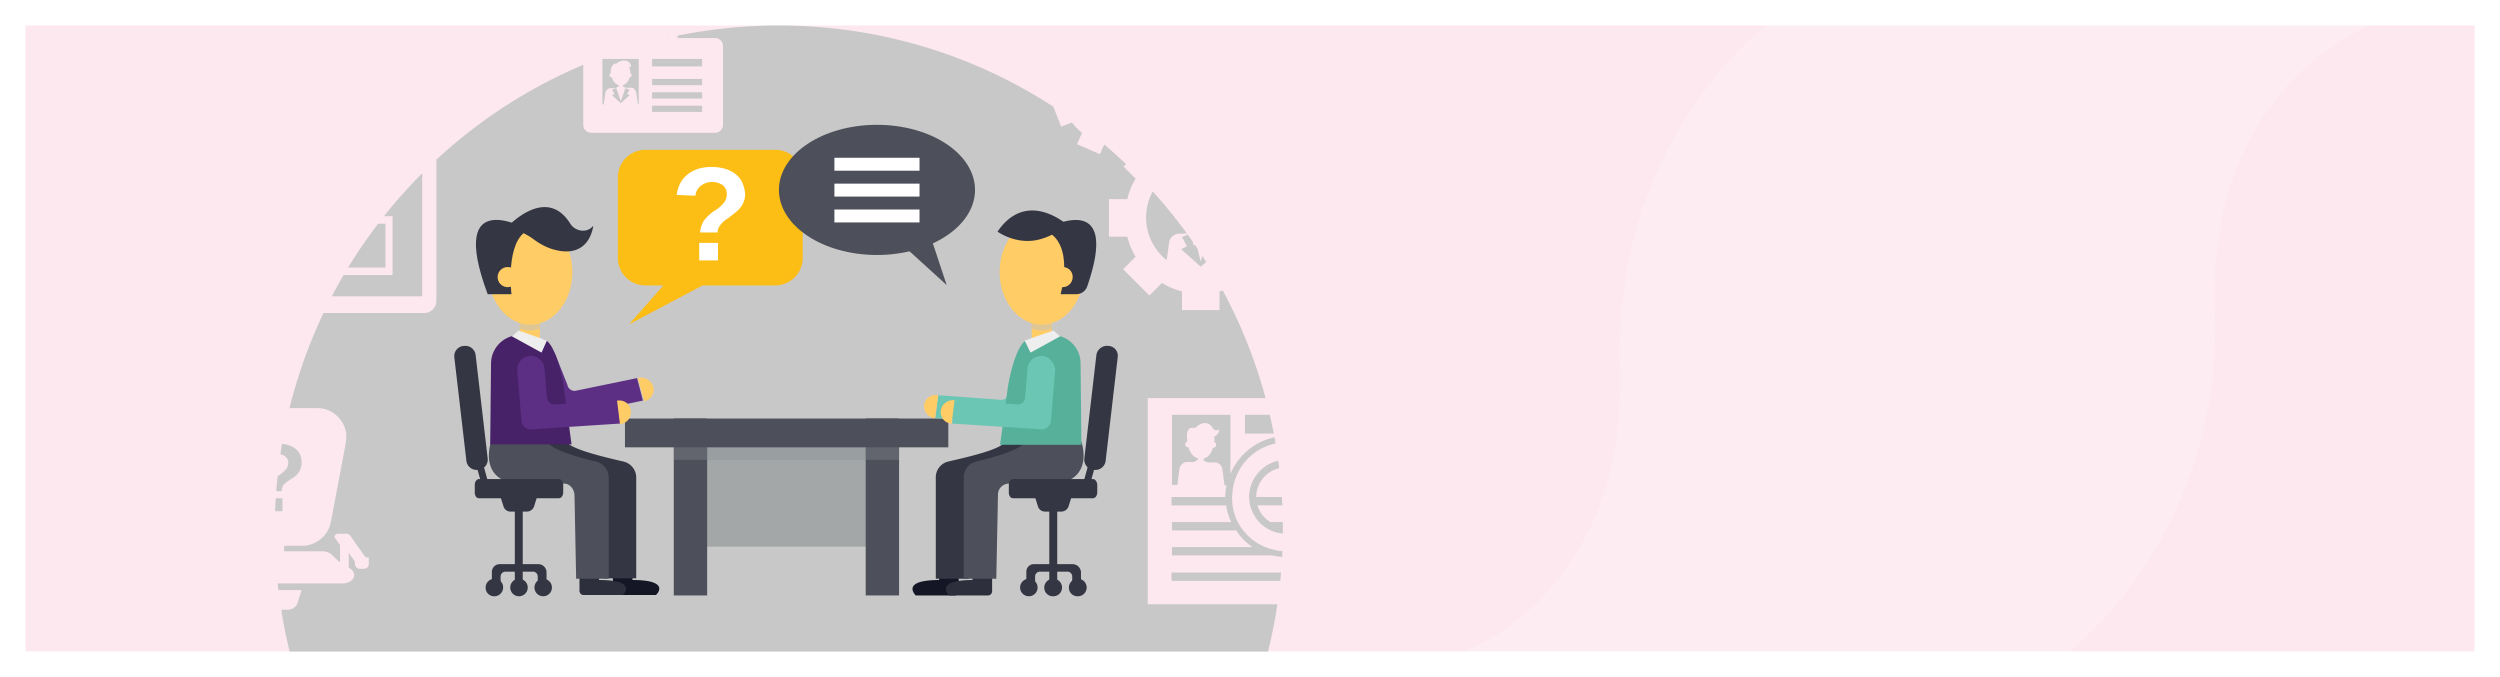 <svg xmlns="http://www.w3.org/2000/svg" xmlns:xlink="http://www.w3.org/1999/xlink" width="1470" height="398" viewBox="0 0 1470 398">
  <defs>
    <filter id="Rectangle_1880" x="0" y="0" width="1470" height="398" filterUnits="userSpaceOnUse">
      <feOffset input="SourceAlpha"/>
      <feGaussianBlur stdDeviation="5" result="blur"/>
      <feFlood flood-opacity="0.2"/>
      <feComposite operator="in" in2="blur"/>
      <feComposite in="SourceGraphic"/>
    </filter>
  </defs>
  <g id="عرض_سعر" data-name="عرض سعر" transform="translate(-3667 -3005)">
    <g id="Group_40269" data-name="Group 40269">
      <g transform="matrix(1, 0, 0, 1, 3667, 3005)" filter="url(#Rectangle_1880)">
        <rect id="Rectangle_1880-2" data-name="Rectangle 1880" width="1440" height="368" transform="translate(15 15)" fill="rgba(236,27,98,0.1)"/>
      </g>
      <path id="Subtraction_4" data-name="Subtraction 4" d="M-121.3,5036.1H-696.584c-1.879-7.687-3.475-15.485-4.744-23.178v-1.442h3.68a6.249,6.249,0,0,0,3.679-1.2,5.879,5.879,0,0,0,2.209-3.219l2.207-7.114h-13.628c-.161-1.334-.311-2.655-.447-3.925h38.363c3.653,0,6.625-2.2,6.625-4.907,0-1.581-1.073-3.1-2.944-4.17l-.247-.245v-8.587l2.455,3.436a4.254,4.254,0,0,1,1.226,3.189,2.734,2.734,0,0,0,2.7,2.7h2.7a2.734,2.734,0,0,0,2.7-2.7v-3.925c-1.765,0-1.946-.2-2.138-.418l0,0c-.02-.023-.041-.046-.064-.068l-8.834-12.513a2.989,2.989,0,0,0-1.962-.981h-4.907a2.249,2.249,0,0,0-2.033.962,1.433,1.433,0,0,0,.071,1.491l2.944,4.17v10.3l-4.417-4.171a8.393,8.393,0,0,0-5.887-2.452h-22.57v-3.189h10.548a17.312,17.312,0,0,0,16.929-13.983l.244-1.228,1.227-6.379,2.943-15.7,1.227-6.379,2.944-15.7.245-1.472a34.415,34.415,0,0,0,.245-4.907,17.348,17.348,0,0,0-5.52-10.732,16.843,16.843,0,0,0-11.408-4.478h-16.446a294.964,294.964,0,0,1,20-55.936h59a7.2,7.2,0,0,0,7.361-7.359V4746.87a298.266,298.266,0,0,1,40.584-31.539,296.427,296.427,0,0,1,45.772-24.207v35.283a4.666,4.666,0,0,0,4.661,4.661h72.864a4.666,4.666,0,0,0,4.661-4.661v-46.368a4.666,4.666,0,0,0-4.661-4.661h-22.079v-1.4A298.79,298.79,0,0,1-408.943,4668a296.818,296.818,0,0,1,85.607,12.54,294.913,294.913,0,0,1,75.78,35.182l4.621,11.76,6.378-2.452a34.618,34.618,0,0,0,5.888,6.132l-2.944,6.624,13.494,5.888s.015-.037.042-.1c.845-1.956,1.722-3.939,2.471-5.585,4.364,3.691,8.674,7.558,12.814,11.491l-1.46,1.459,7.116,7.115a39.943,39.943,0,0,0-4.907,12.022h-10.8v22.079h10.8a41.4,41.4,0,0,0,4.907,11.775l-7.361,7.361,15.456,15.455,7.358-7.36a41.5,41.5,0,0,0,11.777,4.908v11.04h22.079v-11.04c.619-.146,1.255-.313,1.891-.5a294.884,294.884,0,0,1,25.208,63.305h-69.3v121.192H-115.8c-1.382,9.282-3.232,18.637-5.5,27.807Zm7.218-41.548H-178.04v-4.9h64.414c-.139,1.643-.293,3.292-.457,4.9Zm1.092-14.083h0a62.281,62.281,0,0,1-6.168-.881h-58.634v-4.9h47.349a33.079,33.079,0,0,1-9.568-9.814h-37.781v-4.906h34.837a32.463,32.463,0,0,1-2.945-9.813H-178.04v-4.908h31.647a30.883,30.883,0,0,1,.737-6.869h-1.226l-1.228-9.321a4.692,4.692,0,0,0-4.172-4.17h-4.661l-1.962-.982-.245.245v-1.471c2.623-.716,4.64-3.1,5.4-6.379h.244a1.68,1.68,0,0,0,1.718-1.717,1.851,1.851,0,0,0-1.226-1.718,6.988,6.988,0,0,0,0-3.189,4.528,4.528,0,0,0,2.7-2.577,6.3,6.3,0,0,0,.491-1.84,2.206,2.206,0,0,1-1.743.786,2.425,2.425,0,0,1-2.182-1.275c-1.213-1.993-2.751-3-4.572-3-2.76,0-5.273,2.3-5.977,3a4.868,4.868,0,0,0-1.494-.257,2.729,2.729,0,0,0-2.182.95c-1.059,1.245-1.307,3.652-.739,7.157a1.641,1.641,0,0,0-1.227,1.717,1.68,1.68,0,0,0,1.718,1.718h.244c.756,3.278,2.774,5.662,5.4,6.377v.982l-1.963.982v.244h-4.661a4.7,4.7,0,0,0-4.17,4.171l-1.226,9.322h-3.189v-41.215h34.346v34.838a36.785,36.785,0,0,1,10.278-14,35.538,35.538,0,0,1,15.659-7.619c.229,1.241.447,2.466.65,3.644a31.75,31.75,0,0,0-23.153,19.45,26.773,26.773,0,0,0-1.718,5.888,25.092,25.092,0,0,0-.541,4.048c-.057.727-.112,1.412-.2,2.085,0,.735.063,1.482.123,2.205s.124,1.474.124,2.212a33.126,33.126,0,0,0,2.452,8.831c.14.281.274.556.434.887a19.04,19.04,0,0,0,2.02,3.53,33.419,33.419,0,0,0,8.832,8.831,31.488,31.488,0,0,0,10.3,4.416,24,24,0,0,0,5.352.9c-.049,1.153-.1,2.3-.164,3.411Zm.422-13.728h0a21.4,21.4,0,0,1-10.516-3.835,19.652,19.652,0,0,1-4.661-4.417,22.471,22.471,0,0,1-4.17-8.831,27.224,27.224,0,0,1-.491-4.417,21.658,21.658,0,0,1,1.3-7.414,21.806,21.806,0,0,1,3.593-6.332,21.969,21.969,0,0,1,12.219-7.571c.2,1.47.389,2.933.56,4.348a17.581,17.581,0,0,0-13.5,16.97h15.07c.106,1.662.2,3.313.272,4.908H-127.5a17.022,17.022,0,0,0,7.6,9.813h7.3c.022,1.488.032,2.974.032,4.419,0,.787,0,1.58-.009,2.359Zm-588.269-13.159h-4.293c.091-2.541.215-5.1.369-7.6h3.925v7.6Zm-.49-11.775h-3.15c.217-2.89.479-5.8.776-8.637.3-.24.6-.47.9-.684a22.192,22.192,0,0,0,4.17-3.681,5.82,5.82,0,0,0,1.226-3.435,4.58,4.58,0,0,0-1.718-3.925,5.388,5.388,0,0,0-2.923-1.33c.306-2.043.637-4.108.984-6.138a15.743,15.743,0,0,1,7.826,2.806c2.476,1.981,3.68,4.71,3.68,8.342a11.179,11.179,0,0,1-1.226,4.906,11.6,11.6,0,0,1-4.662,4.417l-2.207,1.473-.219.175-.129.1a13.809,13.809,0,0,0-2.6,2.42c-.074.3-.168.585-.268.892a7.214,7.214,0,0,0-.468,2.3Zm583.408-33.855h-16.941v-11.04h14.595c.849,3.649,1.638,7.363,2.346,11.039Zm-500.732-80.712h-53.125c2.2-4.215,4.535-8.424,6.93-12.512h28.777v-34.591h-5.076a299.016,299.016,0,0,1,22.494-25.232v72.335Zm-21.589-16.93h-21.967a298.024,298.024,0,0,1,17.621-25.759h4.346v25.758Zm479.374-.49h0l-11.529-10.3,3.435-1.718-2.944-5.4,3.37-1.444c.993,1.375,1.975,2.76,2.921,4.117l.579,2.48.721-.6c.532.776,1.047,1.536,1.533,2.258l1.917,7.664.879-3.427c.8,1.237,1.542,2.4,2.269,3.559l-3.147,2.812Zm-20.117-3.924h0a12.337,12.337,0,0,1-1.956-1.712l0,0a32.9,32.9,0,0,1-7.329-10.367,31.6,31.6,0,0,1-2.729-12.94,32.2,32.2,0,0,1,1.015-8.043,31.714,31.714,0,0,1,2.878-7.28,299.015,299.015,0,0,1,20.07,24.713l-5.319.178a6.268,6.268,0,0,0-5.151,5.151l-.981,7.6-.491,2.7ZM-454.035,4718.8h-29.441v-3.681h29.441v3.68Zm-57.9-4.417h-.736v-26.741h21.343v26.5h-.492l-.981-6.625c-.236-1.415-1.429-2.943-2.944-2.943h-3.435l-1.473-.737v-.736a5.915,5.915,0,0,0,3.926-4.661h.245a1.121,1.121,0,0,0,.981-1.228,1.353,1.353,0,0,0-.736-1.226,7.822,7.822,0,0,0-.736-3.435,4.17,4.17,0,0,1,.614-.246l.008,0a4.285,4.285,0,0,0,.6-.243,4.344,4.344,0,0,0-1.226-2.454,5.305,5.305,0,0,0-3.053-1.009,6.955,6.955,0,0,0-4.307,1.745,3.059,3.059,0,0,0-2.229.943c-.9.947-1.309,2.528-1.205,4.7a1.351,1.351,0,0,0-.736,1.226,1.121,1.121,0,0,0,.981,1.228h.491a5.911,5.911,0,0,0,3.925,4.661v.736l-1.471.737v.244l2.7,7.606,2.7-7.606,2.454.982-1.471,2.453,1.471.737-5.153,4.663-5.151-4.663,1.471-.737-1.471-2.453,2.452-.982h-3.433c-1.416.237-2.944,1.431-2.944,2.945l-.981,6.622Zm57.9-3.435h-29.441v-3.679h29.441v3.678Zm0-7.85h-29.441v-3.68h29.441v3.679Zm0-11.04h-29.441v-4.417h29.441v4.416Zm-19.873-16.683h-1.078c.254-.059.5-.114.751-.169l.327-.073v.242Z" transform="translate(4533.9 -1648)" fill="#c8c8c8"/>
      <g id="Group_40264" data-name="Group 40264" transform="translate(-590 -16.921)">
        <g id="Group_40193" data-name="Group 40193" transform="translate(4524.075 3095.31)">
          <g id="Group_40178" data-name="Group 40178" transform="translate(96.232 0)">
            <path id="Path_46712" data-name="Path 46712" d="M336.2,54.3l29.93,27.232L355.336,48.9Z" transform="translate(-172.81 12.678)" fill="#4d4f5a"/>
            <g id="Group_40175" data-name="Group 40175" transform="translate(0 14.72)">
              <path id="Path_46713" data-name="Path 46713" d="M362.335,29.8H285.792A16.176,16.176,0,0,0,269.6,45.992V93.34a16.176,16.176,0,0,0,16.192,16.192h10.549l-20.117,22.816L319.4,109.532h42.687A16.176,16.176,0,0,0,378.281,93.34V45.992A15.968,15.968,0,0,0,362.335,29.8Z" transform="translate(-269.6 -29.8)" fill="#fcbd14"/>
              <g id="Group_40174" data-name="Group 40174" transform="translate(34.592 10.059)">
                <rect id="Rectangle_1882" data-name="Rectangle 1882" width="11.04" height="10.304" transform="translate(13.248 44.65)" fill="#fff"/>
                <path id="Path_46714" data-name="Path 46714" d="M318.292,38.071c-3.435-2.7-8.341-4.171-14.229-4.171q-8.464,0-13.984,4.416c-3.68,2.944-5.643,6.869-6.379,12.021l11.04.491a7.929,7.929,0,0,1,3.189-5.888,11.187,11.187,0,0,1,13-.245,6.85,6.85,0,0,1,2.208,5.4A7.5,7.5,0,0,1,311.422,55a21.225,21.225,0,0,1-5.888,4.907,25.993,25.993,0,0,0-5.888,5.643,16.2,16.2,0,0,0-2.208,6.869h10.3a6.662,6.662,0,0,1,1.472-4.171,14.361,14.361,0,0,1,3.925-3.68l2.944-2.208c2.944-2.208,5.152-4.171,6.133-6.133a12.152,12.152,0,0,0,1.717-6.624C323.443,44.695,321.726,40.769,318.292,38.071Z" transform="translate(-283.7 -33.9)" fill="#fff"/>
              </g>
            </g>
            <g id="Group_40177" data-name="Group 40177" transform="translate(94.698)">
              <path id="Path_46715" data-name="Path 46715" d="M365.853,23.8C333.96,23.8,308.2,40.973,308.2,62.071s25.76,38.271,57.653,38.271,57.653-17.173,57.653-38.271S397.746,23.8,365.853,23.8Z" transform="translate(-308.2 -23.8)" fill="#4d4f5a"/>
              <g id="Group_40176" data-name="Group 40176" transform="translate(32.629 19.381)">
                <rect id="Rectangle_1883" data-name="Rectangle 1883" width="50.047" height="7.605" fill="#fff"/>
                <rect id="Rectangle_1884" data-name="Rectangle 1884" width="50.047" height="7.605" transform="translate(0 15.21)" fill="#fff"/>
                <rect id="Rectangle_1885" data-name="Rectangle 1885" width="50.047" height="7.605" transform="translate(0 30.421)" fill="#fff"/>
              </g>
            </g>
          </g>
          <g id="Group_40180" data-name="Group 40180" transform="translate(100.403 172.712)">
            <rect id="Rectangle_1886" data-name="Rectangle 1886" width="111.625" height="65.012" transform="translate(37.536 10.304)" fill="#a4a7a7"/>
            <rect id="Rectangle_1887" data-name="Rectangle 1887" width="111.625" height="14.229" transform="translate(37.536 10.304)" fill="#848e94" opacity="0.35"/>
            <rect id="Rectangle_1888" data-name="Rectangle 1888" width="19.626" height="104.02" transform="translate(141.556)" fill="#4d4f5a"/>
            <rect id="Rectangle_1889" data-name="Rectangle 1889" width="19.626" height="104.02" transform="translate(28.704)" fill="#4d4f5a"/>
            <g id="Group_40179" data-name="Group 40179" transform="translate(28.704 7.36)" opacity="0.35">
              <rect id="Rectangle_1890" data-name="Rectangle 1890" width="19.626" height="16.928" transform="translate(112.852)" fill="#899090"/>
              <rect id="Rectangle_1891" data-name="Rectangle 1891" width="19.626" height="16.928" fill="#899090"/>
            </g>
            <rect id="Rectangle_1892" data-name="Rectangle 1892" width="190.131" height="16.928" fill="#4d4f5a"/>
          </g>
          <g id="Group_40186" data-name="Group 40186" transform="translate(0 48.388)">
            <g id="Group_40181" data-name="Group 40181" transform="translate(46.719 81.557)">
              <path id="Path_46716" data-name="Path 46716" d="M274.643,103.1a4.283,4.283,0,0,1-5.4-3.435l-6.133-15.456s-2.944-8.341-7.115-7.36h-.245a7.8,7.8,0,0,0-6.133,9.323L256,115.364c.491,2.453,3.189,4.661,5.643,4.171l52.01-10.549-3.435-13.248Z" transform="translate(-249.418 -76.767)" fill="#5c2f84"/>
              <path id="Path_46717" data-name="Path 46717" d="M274.645,84.638c-.245,0-.245,0-.245.245l3.68,13.248h.491a7.063,7.063,0,0,0,4.907-8.587C282.005,85.865,278.325,83.657,274.645,84.638Z" transform="translate(-213.112 -65.667)" fill="#fc6"/>
            </g>
            <path id="Path_46718" data-name="Path 46718" d="M279.931,135.807V130.9H268.4v11.285a2.458,2.458,0,0,0,2.453,2.453h22.816C293.669,144.884,303.482,135.807,279.931,135.807Z" transform="translate(-175.112 83.46)" fill="#141625"/>
            <path id="Path_46719" data-name="Path 46719" d="M271.931,135.807V130.9H260.4v11.285a2.458,2.458,0,0,0,2.453,2.453h22.816C285.914,144.884,295.482,135.807,271.931,135.807Z" transform="translate(-186.738 83.46)" fill="#2d2f3c"/>
            <g id="Group_40182" data-name="Group 40182" transform="translate(20.383 137.327)">
              <path id="Path_46720" data-name="Path 46720" d="M308.16,111.766c-10.549-2.453-32.874-7.605-33.61-12.266l-27.968.736s-13.984,24.533,49.066,24.533l.981,55.69h19.136v-59.37A9.675,9.675,0,0,0,308.16,111.766Z" transform="translate(-229.121 -99.5)" fill="#343643"/>
              <path id="Path_46721" data-name="Path 46721" d="M301.53,111.766c-10.549-2.453-28.213-7.605-28.7-12.266l-32.874.736s-5.643,15.946,6.869,22.325c1.472.736,35.573,2.208,35.573,2.208,3.68-.245,6.379,2.944,6.624,6.624L290,180.7h19.136v-59.37A9.742,9.742,0,0,0,301.53,111.766Z" transform="translate(-238.683 -99.5)" fill="#4d4f5a"/>
            </g>
            <rect id="Rectangle_1893" data-name="Rectangle 1893" width="11.776" height="16.192" transform="translate(38.579 65.445)" fill="#fc6"/>
            <g id="Group_40183" data-name="Group 40183" transform="translate(38.579 65.936)" opacity="0.65">
              <path id="Path_46722" data-name="Path 46722" d="M246.1,76.043a24.629,24.629,0,0,0,5.888.981,16.492,16.492,0,0,0,5.888-.981V70.4H246.1Z" transform="translate(-246.1 -70.4)" fill="#cec5ae"/>
            </g>
            <path id="Path_46723" data-name="Path 46723" d="M270.648,76.9l-14.474-2.7h-.245a16.811,16.811,0,0,0-16.437,16.682L239,138.476h47.839l-4.661-34.346C279.725,89.9,275.309,77.635,270.648,76.9Z" transform="translate(-217.839 1.058)" fill="#472268"/>
            <g id="Group_40184" data-name="Group 40184" transform="translate(0 81.574)">
              <path id="Path_46724" data-name="Path 46724" d="M266.877,129.1H244.061a4.612,4.612,0,0,0-4.661,4.416h0v7.115h5.152V136.46a2.834,2.834,0,0,1,2.944-2.944h15.946a2.834,2.834,0,0,1,2.944,2.944v4.171h5.152v-6.869h0A4.821,4.821,0,0,0,266.877,129.1Z" transform="translate(-217.258 -0.73)" fill="#343643"/>
              <path id="Path_46725" data-name="Path 46725" d="M243.052,132.6a5.182,5.182,0,0,0-5.152,5.152,5.031,5.031,0,0,0,5.152,5.152,5.182,5.182,0,0,0,5.152-5.152A5.031,5.031,0,0,0,243.052,132.6Z" transform="translate(-219.438 4.357)" fill="#343643"/>
              <ellipse id="Ellipse_427" data-name="Ellipse 427" cx="5.152" cy="5.152" rx="5.152" ry="5.152" transform="translate(32.937 136.957)" fill="#343643"/>
              <ellipse id="Ellipse_428" data-name="Ellipse 428" cx="5.152" cy="5.152" rx="5.152" ry="5.152" transform="translate(47.166 136.957)" fill="#343643"/>
              <rect id="Rectangle_1894" data-name="Rectangle 1894" width="4.661" height="49.557" transform="translate(35.635 92.552)" fill="#343643"/>
              <path id="Path_46726" data-name="Path 46726" d="M243.8,120.387a4.277,4.277,0,0,0,4.171,2.944h9.568a4.512,4.512,0,0,0,4.171-2.944l2.7-8.587H241.1Z" transform="translate(-214.787 -25.872)" fill="#343643"/>
              <path id="Path_46727" data-name="Path 46727" d="M284.857,108.7h-47.1c-1.227,0-2.453,1.472-2.453,3.435v4.416c0,1.963.981,3.435,2.453,3.435h47.1c1.227,0,2.453-1.472,2.453-3.435v-4.416C287.31,110.417,286.083,108.7,284.857,108.7Z" transform="translate(-223.216 -30.377)" fill="#343643"/>
              <path id="Path_46728" data-name="Path 46728" d="M242.949,81.989a6.1,6.1,0,0,0-6.869-5.152h-.245a6.012,6.012,0,0,0-5.4,6.624l7.115,61.087a6.1,6.1,0,0,0,6.869,5.152h.245a6.012,6.012,0,0,0,5.4-6.624Z" transform="translate(-230.375 -76.774)" fill="#343643"/>
              <path id="Path_46729" data-name="Path 46729" d="M237.217,104.217h0a2.014,2.014,0,0,0-1.717,1.717l3.68,13.248c.245.736,1.227.981,2.208.736h0a2.067,2.067,0,0,0,1.717-1.717l-3.68-13.248C239.425,104.217,238.2,103.726,237.217,104.217Z" transform="translate(-222.926 -37.179)" fill="#343643"/>
            </g>
            <path id="Path_46730" data-name="Path 46730" d="M244.2,76.535,261.618,86.1l3.189-7.115L248.125,73.1Z" transform="translate(-210.282 -0.54)" fill="#eeeeef"/>
            <g id="Group_40185" data-name="Group 40185" transform="translate(37.094 87.512)">
              <path id="Path_46731" data-name="Path 46731" d="M267.833,107.666a4.428,4.428,0,0,1-4.907-3.925l-1.472-17.418a8.048,8.048,0,0,0-8.341-7.115h-.245a7.99,7.99,0,0,0-7.36,8.587l2.453,29.685c.245,2.453,2.7,5.152,5.152,4.907l52.991-3.435-1.472-13.493Z" transform="translate(-245.495 -79.195)" fill="#5c2f84"/>
              <path id="Path_46732" data-name="Path 46732" d="M269.891,89.934H269.4l1.717,13.738h.491a6.858,6.858,0,0,0,5.888-7.605A6.614,6.614,0,0,0,269.891,89.934Z" transform="translate(-210.753 -63.671)" fill="#fc6"/>
            </g>
            <path id="Path_46733" data-name="Path 46733" d="M263.278,46.5C249.54,46.5,238.5,60.238,238.5,77.412c0,16.928,11.04,30.912,24.778,30.912s24.778-13.738,24.778-30.912S277.017,46.5,263.278,46.5Z" transform="translate(-218.566 -39.198)" fill="#fc6"/>
            <path id="Path_46734" data-name="Path 46734" d="M242.5,90.282h13.984S252.558,58.634,266.542,52.5C266.542,52.5,217.967,24.533,242.5,90.282Z" transform="translate(-222.811 -39.066)" fill="#343643"/>
            <path id="Path_46735" data-name="Path 46735" d="M280.726,53.279c-14.72-23.552-38.026,2.944-38.026,2.944,6.379-.245,13,3.68,16.682,6.379a38.856,38.856,0,0,0,9.323,5.152c23.552,8.1,25.514-13.248,25.514-13.248l-.245.245C290.539,58.921,283.67,57.94,280.726,53.279Z" transform="translate(-212.462 -43.524)" fill="#343643"/>
            <path id="Path_46736" data-name="Path 46736" d="M246.6,57.9a5.91,5.91,0,1,0,5.4,5.888A5.724,5.724,0,0,0,246.6,57.9Z" transform="translate(-214.642 -22.631)" fill="#fc6"/>
          </g>
          <g id="Group_40192" data-name="Group 40192" transform="translate(269.475 50.38)">
            <g id="Group_40187" data-name="Group 40187" transform="translate(6.772 83.074)">
              <path id="Path_46737" data-name="Path 46737" d="M399.182,78.2h0c-4.416-.245-6.133,8.1-6.133,8.1l-4.171,16.192c-.981,2.944-2.453,4.171-4.907,3.925l-36.554-2.7L345.7,117.211l52.991,4.171c2.453.245,4.907-2.453,5.152-4.907l2.7-29.685A7.99,7.99,0,0,0,399.182,78.2Z" transform="translate(-339.018 -78.198)" fill="#6bc6b3"/>
              <path id="Path_46738" data-name="Path 46738" d="M343.034,94.315a7.1,7.1,0,0,0,5.888,7.851h.491l1.963-13.493h-.491A6.868,6.868,0,0,0,343.034,94.315Z" transform="translate(-342.977 -63.152)" fill="#fc6"/>
            </g>
            <path id="Path_46739" data-name="Path 46739" d="M356.123,135.661c-23.552,0-13.984,9.077-13.984,9.077h22.816a2.458,2.458,0,0,0,2.453-2.453V131H355.877v4.661Z" transform="translate(-340.216 81.613)" fill="#141625"/>
            <path id="Path_46740" data-name="Path 46740" d="M364.123,135.661c-23.552,0-13.984,9.077-13.984,9.077h22.816a2.458,2.458,0,0,0,2.453-2.453V131H363.877v4.661Z" transform="translate(-328.59 81.613)" fill="#2d2f3c"/>
            <g id="Group_40188" data-name="Group 40188" transform="translate(13.699 135.335)">
              <path id="Path_46741" data-name="Path 46741" d="M386.77,99.5c-.736,4.907-23.061,9.813-33.61,12.266a9.532,9.532,0,0,0-7.36,9.568V180.7h19.136l.981-55.69c63.05,0,49.066-24.533,49.066-24.533Z" transform="translate(-345.8 -99.5)" fill="#343643"/>
              <path id="Path_46742" data-name="Path 46742" d="M388.564,99.5c-.491,4.907-18.4,9.813-28.7,12.266a9.532,9.532,0,0,0-7.36,9.568V180.7h19.136l.981-49.311a6.447,6.447,0,0,1,6.624-6.624s34.1-1.472,35.573-2.208c12.512-6.379,6.869-22.325,6.869-22.325Z" transform="translate(-336.063 -99.5)" fill="#4d4f5a"/>
            </g>
            <rect id="Rectangle_1895" data-name="Rectangle 1895" width="11.776" height="16.192" transform="translate(70.124 63.453)" fill="#fc6"/>
            <g id="Group_40189" data-name="Group 40189" transform="translate(70.124 63.943)" opacity="0.65">
              <path id="Path_46743" data-name="Path 46743" d="M368.8,76.043a24.629,24.629,0,0,0,5.888.981,16.492,16.492,0,0,0,5.888-.981V70.4H368.8Z" transform="translate(-368.8 -70.4)" fill="#cec5ae"/>
            </g>
            <path id="Path_46744" data-name="Path 46744" d="M392.112,74.2h0l-14.474,2.7c-4.661.736-9.323,13-11.776,27.477L361.2,138.722h47.839l-.491-47.839A16.646,16.646,0,0,0,392.112,74.2Z" transform="translate(-309.721 -0.934)" fill="#57b09a"/>
            <g id="Group_40190" data-name="Group 40190" transform="translate(56.631 79.582)">
              <path id="Path_46745" data-name="Path 46745" d="M394.732,129.1H371.916a4.4,4.4,0,0,0-4.416,4.416h0v7.115h5.152V136.46a2.834,2.834,0,0,1,2.944-2.944h15.946a2.834,2.834,0,0,1,2.944,2.944v4.171h5.152v-6.869h0A5.04,5.04,0,0,0,394.732,129.1Z" transform="translate(-357.196 -0.73)" fill="#343643"/>
              <path id="Path_46746" data-name="Path 46746" d="M382.852,132.6a5.182,5.182,0,0,0-5.152,5.152,5.031,5.031,0,0,0,5.152,5.152,5.152,5.152,0,1,0,0-10.3Z" transform="translate(-342.372 4.357)" fill="#343643"/>
              <path id="Path_46747" data-name="Path 46747" d="M376.952,132.6a5.182,5.182,0,0,0-5.152,5.152,5.031,5.031,0,0,0,5.152,5.152,5.152,5.152,0,1,0,0-10.3Z" transform="translate(-350.947 4.357)" fill="#343643"/>
              <ellipse id="Ellipse_429" data-name="Ellipse 429" cx="5.152" cy="5.152" rx="5.152" ry="5.152" transform="translate(6.624 136.957)" fill="#343643"/>
              <rect id="Rectangle_1896" data-name="Rectangle 1896" width="4.661" height="49.557" transform="translate(23.797 92.552)" fill="#343643"/>
              <path id="Path_46748" data-name="Path 46748" d="M371.9,120.387a4.277,4.277,0,0,0,4.171,2.944h9.568a4.512,4.512,0,0,0,4.171-2.944l2.7-8.587H369.2Z" transform="translate(-354.725 -25.872)" fill="#343643"/>
              <path id="Path_46749" data-name="Path 46749" d="M412.857,108.7h-47.1c-1.227,0-2.453,1.472-2.453,3.435v4.416c0,1.963.981,3.435,2.453,3.435h47.1c1.227,0,2.453-1.472,2.453-3.435v-4.416C415.31,110.417,414.083,108.7,412.857,108.7Z" transform="translate(-363.3 -30.377)" fill="#343643"/>
              <path id="Path_46750" data-name="Path 46750" d="M395.666,76.837h0a6.345,6.345,0,0,0-7.115,5.152l-7.115,61.087a6.012,6.012,0,0,0,5.4,6.624h.245a6.1,6.1,0,0,0,6.869-5.152l7.115-61.087A5.76,5.76,0,0,0,395.666,76.837Z" transform="translate(-337.032 -76.774)" fill="#343643"/>
              <path id="Path_46751" data-name="Path 46751" d="M387.261,104.154h0c-1.227-.245-2.208,0-2.453.736l-3.68,13.248c-.245.736.491,1.472,1.717,1.717h0c.981.245,2.208,0,2.208-.736l3.68-13.248C388.978,105.136,388.242,104.4,387.261,104.154Z" transform="translate(-337.459 -37.117)" fill="#343643"/>
            </g>
            <path id="Path_46752" data-name="Path 46752" d="M367.1,78.988l3.435,7.115,17.418-9.568L384.028,73.1Z" transform="translate(-301.146 -2.533)" fill="#eeeeef"/>
            <g id="Group_40191" data-name="Group 40191" transform="translate(16.585 85.519)">
              <path id="Path_46753" data-name="Path 46753" d="M402.691,79.208h0a8.126,8.126,0,0,0-8.587,7.115l-1.472,17.418a4.267,4.267,0,0,1-4.907,3.925l-36.554-2.208L349.7,118.951l52.991,3.435c2.453,0,4.907-2.453,5.152-4.907L410.3,87.794C410.3,83.378,406.862,79.453,402.691,79.208Z" transform="translate(-343.018 -79.195)" fill="#6bc6b3"/>
              <path id="Path_46754" data-name="Path 46754" d="M347.034,95.942a6.722,6.722,0,0,0,5.888,7.605h.491l1.717-13.738h-.491A7.24,7.24,0,0,0,347.034,95.942Z" transform="translate(-346.976 -63.791)" fill="#fc6"/>
            </g>
            <path id="Path_46755" data-name="Path 46755" d="M385.878,46.5C372.14,46.5,361.1,60.238,361.1,77.412c0,16.928,11.04,30.912,24.778,30.912s24.778-13.984,24.778-31.157C410.657,60.238,399.617,46.5,385.878,46.5Z" transform="translate(-309.866 -41.19)" fill="#fc6"/>
            <path id="Path_46756" data-name="Path 46756" d="M371.6,52.476c19.136,6.624,10.059,37.781,10.059,37.781h9.323A6.86,6.86,0,0,0,397.36,85.6C417.967,25.98,371.6,52.476,371.6,52.476Z" transform="translate(-294.606 -41.033)" fill="#343643"/>
            <path id="Path_46757" data-name="Path 46757" d="M360.6,56.76s10.3,7.605,23.306,4.907a37.912,37.912,0,0,0,17.419-9.077S377.773,31.491,360.6,56.76Z" transform="translate(-310.593 -44.336)" fill="#343643"/>
            <path id="Path_46758" data-name="Path 46758" d="M379.6,57.9a5.91,5.91,0,1,0,5.4,5.888A5.724,5.724,0,0,0,379.6,57.9Z" transform="translate(-290.828 -24.623)" fill="#fc6"/>
          </g>
        </g>
      </g>
    </g>
    <path id="Exclusion_1" data-name="Exclusion 1" d="M-609.985,5039.1H-900.277s96.036-34.289,91.475-167.377S-723.13,4671-723.13,4671H-367.6s-96.036,34.289-91.476,167.377S-544.745,5039.1-544.745,5039.1Z" transform="translate(5428.422 -1651)" fill="rgba(255,255,255,0.18)"/>
  </g>
</svg>
